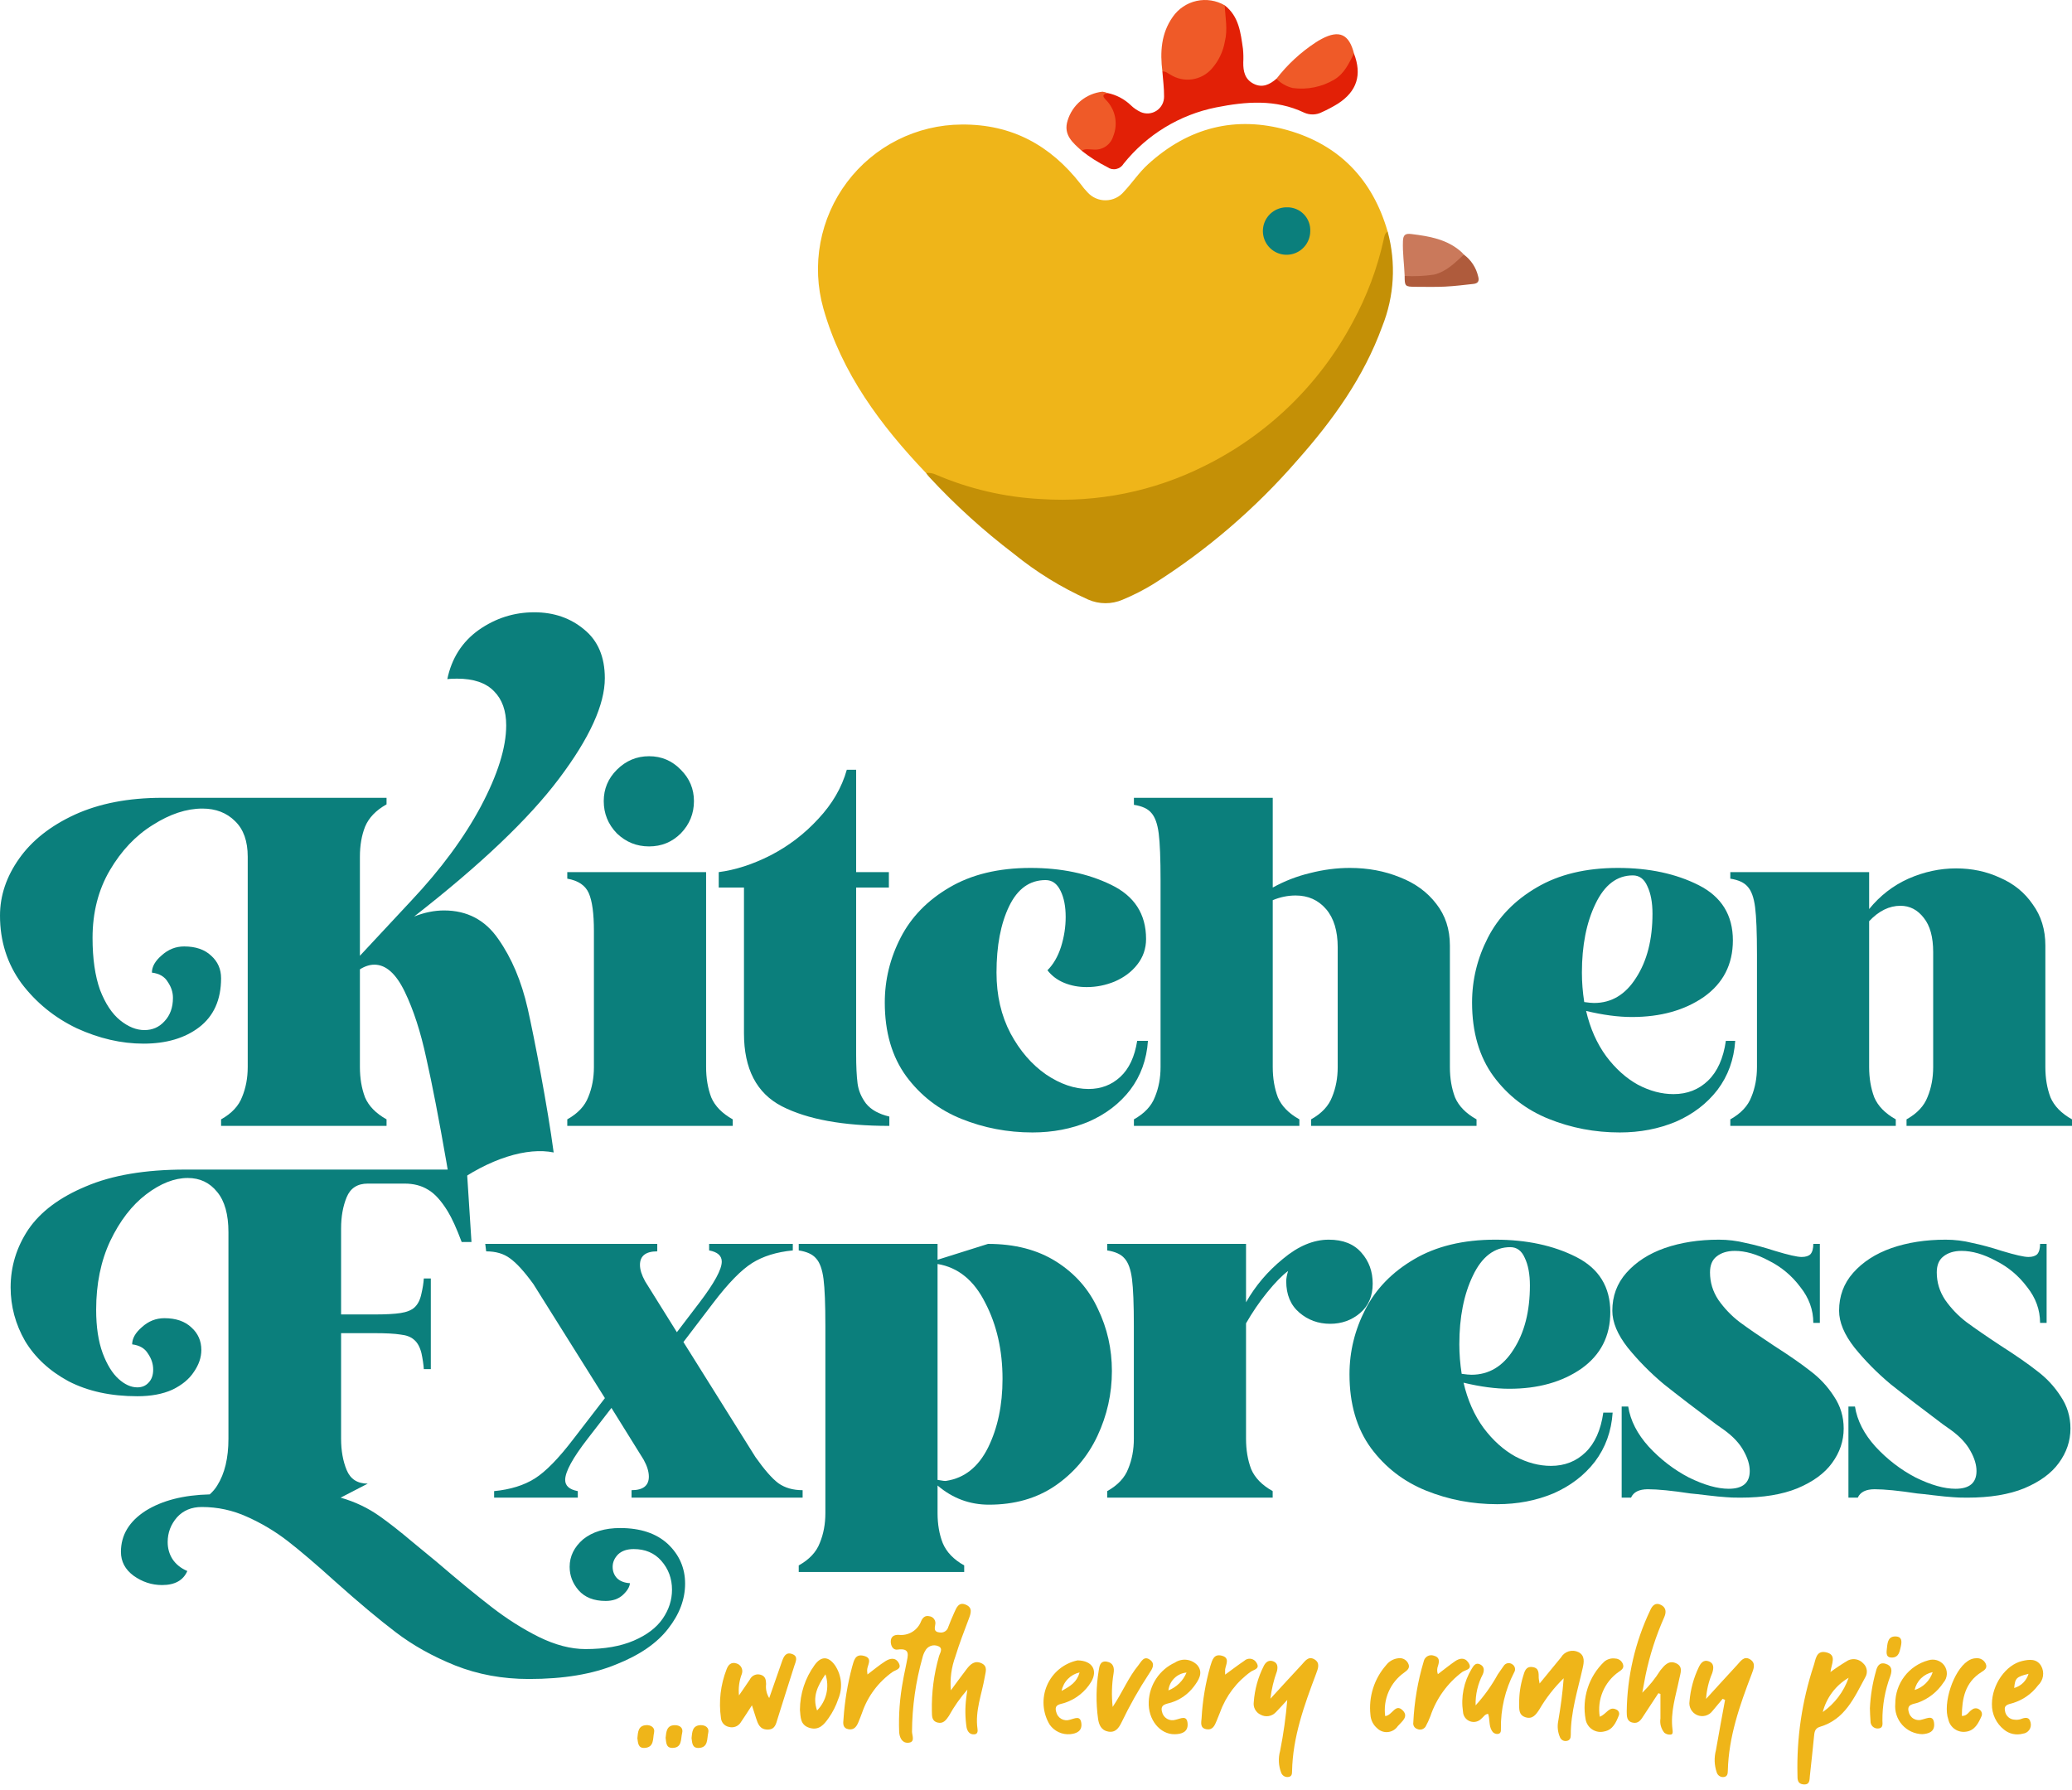 <svg width="147" height="127" viewBox="0 0 147 127" fill="none" xmlns="http://www.w3.org/2000/svg">
<path d="M65.697 33.561C62.474 30.174 59.72 26.489 58.419 21.902C57.988 20.378 57.915 18.776 58.205 17.22C58.495 15.663 59.14 14.195 60.09 12.93C61.04 11.665 62.269 10.637 63.681 9.927C65.093 9.217 66.65 8.843 68.229 8.836C71.79 8.806 74.526 10.313 76.672 13.065C76.819 13.27 76.98 13.463 77.155 13.645C77.319 13.827 77.519 13.972 77.744 14.07C77.969 14.168 78.211 14.217 78.456 14.212C78.701 14.208 78.942 14.151 79.163 14.046C79.384 13.94 79.58 13.788 79.737 13.6C80.33 12.972 80.805 12.241 81.448 11.656C84.314 9.045 87.653 8.187 91.356 9.239C95.023 10.28 97.387 12.747 98.448 16.435C98.168 18.976 97.154 21.254 95.933 23.456C94.161 26.601 91.71 29.308 88.758 31.38C85.806 33.451 82.429 34.834 78.874 35.427C77.561 35.642 76.231 35.745 74.9 35.736C72.14 35.712 69.409 35.178 66.843 34.161C66.439 33.995 66.113 33.698 65.697 33.561Z" fill="#EFB519"/>
<path d="M65.699 33.561C65.933 33.537 66.168 33.575 66.382 33.67C68.749 34.689 71.277 35.278 73.85 35.41C77.855 35.675 81.859 34.865 85.448 33.064C89.939 30.847 93.622 27.273 95.977 22.845C96.977 21.008 97.715 19.038 98.167 16.995C98.211 16.79 98.234 16.56 98.45 16.434C99.056 18.659 98.921 21.022 98.064 23.163C96.749 26.782 94.547 29.834 92.021 32.68C89.065 36.086 85.626 39.039 81.815 41.446C81.125 41.868 80.402 42.237 79.654 42.547C79.266 42.716 78.847 42.802 78.423 42.8C78 42.799 77.581 42.71 77.194 42.539C75.305 41.691 73.533 40.599 71.925 39.292C69.775 37.656 67.77 35.837 65.933 33.856C65.844 33.766 65.776 33.659 65.699 33.561Z" fill="#C49006"/>
<path d="M86.887 0.378C87.9 1.16 88.019 2.326 88.183 3.464C88.215 3.786 88.222 4.111 88.205 4.435C88.197 5.063 88.319 5.627 88.936 5.942C89.563 6.261 90.08 5.999 90.556 5.59C90.644 5.569 90.734 5.566 90.822 5.581C90.91 5.596 90.995 5.629 91.07 5.677C91.867 6.066 92.783 6.128 93.625 5.851C94.466 5.573 95.167 4.978 95.578 4.191C95.679 3.987 95.739 3.733 96.06 3.801C96.639 5.306 96.272 6.48 94.925 7.353C94.557 7.58 94.175 7.783 93.781 7.96C93.587 8.06 93.373 8.114 93.155 8.12C92.937 8.125 92.72 8.081 92.522 7.991C90.487 7.024 88.383 7.204 86.277 7.621C83.69 8.14 81.368 9.553 79.716 11.614C79.659 11.71 79.583 11.794 79.493 11.859C79.402 11.924 79.299 11.969 79.19 11.992C79.081 12.015 78.968 12.014 78.859 11.991C78.751 11.967 78.648 11.921 78.558 11.855C77.914 11.532 77.305 11.143 76.739 10.695C76.826 10.209 77.225 10.372 77.505 10.352C77.689 10.364 77.874 10.335 78.046 10.269C78.219 10.202 78.374 10.099 78.503 9.967C78.632 9.834 78.731 9.675 78.793 9.501C78.855 9.327 78.879 9.141 78.862 8.957C78.909 8.398 78.744 7.841 78.4 7.399C78.356 7.342 78.314 7.284 78.269 7.229C78.153 7.088 78.035 6.941 78.108 6.745C78.198 6.509 78.416 6.641 78.576 6.6C79.195 6.727 79.765 7.026 80.222 7.462C80.428 7.664 80.666 7.828 80.927 7.95C81.109 8.03 81.308 8.063 81.505 8.046C81.703 8.028 81.893 7.962 82.058 7.852C82.224 7.742 82.358 7.592 82.451 7.416C82.543 7.24 82.589 7.044 82.586 6.845C82.591 6.254 82.51 5.664 82.466 5.074C82.531 4.997 82.622 4.947 82.722 4.933C82.822 4.92 82.923 4.944 83.006 5C84.988 6.1 86.353 4.568 86.64 2.873C86.757 2.289 86.772 1.689 86.681 1.1C86.634 0.848 86.587 0.552 86.887 0.378Z" fill="#E22006"/>
<path d="M86.888 0.377C86.927 1.232 87.115 2.084 86.899 2.944C86.776 3.653 86.46 4.316 85.987 4.858C85.631 5.27 85.141 5.542 84.603 5.625C84.066 5.708 83.517 5.596 83.054 5.309C82.867 5.213 82.705 5.047 82.467 5.074C82.296 3.702 82.371 2.374 83.204 1.195C83.604 0.621 84.205 0.218 84.887 0.066C85.57 -0.085 86.284 0.026 86.888 0.377Z" fill="#EF5A28"/>
<path d="M96.061 3.801C95.693 4.492 95.398 5.206 94.658 5.652C93.77 6.175 92.733 6.384 91.712 6.246C91.274 6.139 90.874 5.912 90.558 5.59C91.329 4.59 92.261 3.725 93.314 3.031C93.464 2.93 93.619 2.838 93.778 2.755C95.016 2.102 95.715 2.423 96.061 3.801Z" fill="#EF5A28"/>
<path d="M78.575 6.601C78.276 6.69 78.159 6.78 78.448 7.075C78.782 7.406 79.01 7.828 79.105 8.288C79.199 8.749 79.156 9.227 78.979 9.662C78.891 9.958 78.704 10.215 78.448 10.388C78.192 10.561 77.884 10.64 77.577 10.611C77.298 10.611 77.003 10.52 76.738 10.693C76.099 10.122 75.424 9.56 75.743 8.554C75.908 8.006 76.231 7.519 76.671 7.155C77.112 6.791 77.65 6.565 78.218 6.506C78.341 6.521 78.461 6.553 78.575 6.601Z" fill="#EF5A28"/>
<path d="M99.655 19.581C99.625 18.755 99.5 17.934 99.534 17.103C99.552 16.682 99.685 16.549 100.131 16.605C101.411 16.764 102.66 16.972 103.671 17.871C103.737 17.93 103.794 18.001 103.854 18.064C103.882 18.519 103.513 18.724 103.246 18.965C102.318 19.799 101.194 19.931 100.011 19.805C99.868 19.778 99.742 19.698 99.655 19.581Z" fill="#CA795B"/>
<path d="M99.655 19.581C100.352 19.619 101.051 19.586 101.742 19.485C102.627 19.267 103.224 18.645 103.856 18.065C104.367 18.443 104.727 18.991 104.869 19.612C104.966 19.937 104.86 20.107 104.545 20.144C103.87 20.219 103.194 20.303 102.513 20.337C101.813 20.371 101.111 20.351 100.41 20.35C99.683 20.345 99.653 20.312 99.655 19.581Z" fill="#AF5B3C"/>
<path d="M92.956 16.437C92.948 16.769 92.841 17.091 92.651 17.362C92.46 17.634 92.194 17.843 91.885 17.963C91.576 18.083 91.239 18.109 90.915 18.038C90.592 17.967 90.297 17.801 90.067 17.562C89.837 17.323 89.683 17.021 89.624 16.695C89.564 16.368 89.603 16.031 89.734 15.726C89.866 15.422 90.084 15.163 90.362 14.982C90.64 14.801 90.965 14.707 91.296 14.71C91.521 14.704 91.745 14.745 91.953 14.831C92.161 14.916 92.35 15.044 92.506 15.207C92.662 15.369 92.783 15.563 92.86 15.774C92.938 15.986 92.97 16.212 92.956 16.437Z" fill="#0B7F7C"/>
<path d="M45.219 123.333C45.263 122.912 45.263 122.449 45.831 122.407C46.177 122.382 46.487 122.576 46.402 122.941C46.306 123.352 46.427 123.975 45.74 124.022C45.261 124.054 45.268 123.659 45.219 123.333Z" fill="#EFB519"/>
<path d="M47.223 123.307C47.269 122.873 47.295 122.417 47.869 122.409C48.206 122.403 48.496 122.581 48.394 122.974C48.288 123.389 48.406 124.013 47.708 124.021C47.234 124.027 47.272 123.615 47.223 123.307Z" fill="#EFB519"/>
<path d="M49.063 123.322C49.107 122.895 49.118 122.436 49.69 122.407C50.036 122.39 50.337 122.589 50.246 122.956C50.145 123.366 50.266 123.995 49.571 124.024C49.092 124.042 49.111 123.642 49.063 123.322Z" fill="#EFB519"/>
<path d="M69.639 118.017C69.157 117.791 68.846 118.08 68.58 118.428C68.199 118.925 67.833 119.433 67.46 119.936C67.389 119.119 67.499 118.297 67.783 117.528C68.059 116.626 68.399 115.743 68.734 114.859C68.883 114.467 69.017 114.077 68.532 113.864C68.016 113.639 67.858 114.067 67.696 114.43C67.55 114.759 67.405 115.091 67.28 115.43C67.246 115.566 67.16 115.684 67.041 115.757C66.922 115.831 66.779 115.856 66.642 115.826C66.259 115.787 66.302 115.545 66.35 115.283C66.367 115.214 66.368 115.143 66.355 115.074C66.342 115.004 66.314 114.939 66.273 114.881C66.233 114.823 66.18 114.775 66.119 114.74C66.058 114.705 65.99 114.683 65.92 114.676C65.632 114.609 65.455 114.781 65.346 115.04C65.224 115.356 65.001 115.621 64.712 115.795C64.422 115.968 64.083 116.04 63.749 115.999C63.427 115.989 63.196 116.125 63.196 116.476C63.196 116.785 63.358 117.09 63.674 117.045C64.63 116.909 64.403 117.492 64.31 118.009C64.236 118.42 64.132 118.826 64.067 119.238C63.837 120.443 63.745 121.669 63.792 122.895C63.818 123.272 63.986 123.673 64.415 123.656C64.95 123.635 64.715 123.165 64.703 122.882C64.713 121.098 64.963 119.322 65.449 117.605C65.486 117.443 65.548 117.287 65.633 117.144C65.715 116.977 65.857 116.849 66.031 116.786C66.205 116.722 66.396 116.729 66.566 116.803C66.942 116.962 66.675 117.299 66.615 117.529C66.255 118.789 66.086 120.095 66.113 121.405C66.126 121.731 66.078 122.108 66.517 122.222C66.928 122.328 67.126 122.034 67.317 121.756C67.687 121.086 68.128 120.459 68.633 119.885C68.592 120.178 68.563 120.329 68.55 120.482C68.462 121.174 68.47 121.874 68.574 122.564C68.631 122.844 68.795 123.097 69.143 123.057C69.361 123.034 69.375 122.836 69.349 122.669C69.165 121.386 69.662 120.199 69.868 118.972C69.924 118.625 70.093 118.232 69.639 118.017Z" fill="#EFB519"/>
<path d="M131.116 117.81C130.684 118.065 130.266 118.341 129.862 118.639C129.935 118.049 130.346 117.406 129.539 117.235C128.824 117.085 128.819 117.786 128.661 118.219C127.844 120.706 127.459 123.316 127.523 125.933C127.519 126.256 127.524 126.574 127.946 126.611C128.419 126.651 128.373 126.284 128.405 125.989C128.503 125.077 128.606 124.167 128.693 123.251C128.724 122.937 128.735 122.637 129.113 122.526C130.889 122.004 131.553 120.453 132.332 119.014C132.427 118.857 132.465 118.671 132.438 118.489C132.411 118.307 132.321 118.14 132.184 118.018C132.051 117.874 131.876 117.776 131.684 117.739C131.492 117.701 131.293 117.726 131.116 117.81ZM129.318 121.478C129.448 120.97 129.677 120.494 129.992 120.076C130.307 119.658 130.702 119.307 131.154 119.044C130.81 120.027 130.169 120.878 129.318 121.477V121.478Z" fill="#EFB519"/>
<path d="M118.904 118.012C118.386 117.784 118.089 118.161 117.799 118.514C117.435 119.094 117.003 119.628 116.513 120.105C116.604 119.615 116.671 119.235 116.747 118.857C117.042 117.441 117.486 116.061 118.073 114.741C118.226 114.389 118.207 114.065 117.847 113.878C117.452 113.672 117.22 113.922 117.073 114.262C116.007 116.504 115.44 118.952 115.41 121.435C115.418 121.77 115.393 122.133 115.836 122.229C116.25 122.317 116.424 122.019 116.61 121.732C116.954 121.199 117.308 120.669 117.656 120.139C117.705 120.156 117.753 120.174 117.802 120.192C117.802 120.772 117.798 121.352 117.802 121.933C117.774 122.112 117.784 122.296 117.832 122.471C117.88 122.646 117.965 122.808 118.081 122.948C118.21 123.048 118.372 123.095 118.534 123.077C118.704 123.056 118.674 122.861 118.66 122.732C118.491 121.481 118.898 120.311 119.139 119.115C119.213 118.734 119.443 118.251 118.904 118.012Z" fill="#EFB519"/>
<path d="M56.205 117.362C55.737 117.188 55.587 117.57 55.463 117.931C55.176 118.77 54.88 119.605 54.572 120.486C54.387 120.189 54.309 119.836 54.352 119.488C54.345 119.19 54.303 118.928 53.965 118.831C53.818 118.786 53.658 118.795 53.517 118.858C53.376 118.921 53.262 119.032 53.196 119.173C52.974 119.509 52.742 119.837 52.428 120.297C52.374 119.777 52.444 119.251 52.633 118.763C52.658 118.69 52.667 118.612 52.662 118.535C52.656 118.458 52.635 118.383 52.599 118.314C52.564 118.245 52.514 118.185 52.455 118.136C52.395 118.086 52.326 118.05 52.252 118.028C51.876 117.902 51.661 118.131 51.549 118.442C51.12 119.538 50.982 120.726 51.148 121.89C51.159 122.045 51.22 122.193 51.323 122.309C51.426 122.425 51.565 122.504 51.717 122.532C51.867 122.575 52.025 122.569 52.171 122.517C52.317 122.465 52.444 122.368 52.532 122.241C52.783 121.878 53.02 121.502 53.347 121C53.473 121.398 53.553 121.657 53.639 121.913C53.773 122.317 53.904 122.712 54.45 122.72C54.995 122.727 55.052 122.316 55.168 121.948C55.565 120.702 55.948 119.452 56.351 118.208C56.455 117.887 56.651 117.526 56.205 117.362Z" fill="#EFB519"/>
<path d="M93.233 117.726C92.809 117.491 92.577 117.879 92.338 118.133C91.631 118.887 90.936 119.654 90.131 120.53C90.209 119.864 90.364 119.209 90.594 118.58C90.665 118.294 90.657 117.997 90.327 117.876C90.014 117.759 89.794 117.935 89.656 118.213C89.253 119.009 89.013 119.877 88.95 120.768C88.923 120.949 88.955 121.134 89.043 121.296C89.13 121.457 89.267 121.586 89.433 121.663C89.605 121.759 89.804 121.794 89.999 121.764C90.193 121.734 90.372 121.64 90.507 121.497C90.737 121.268 90.952 121.023 91.327 120.617C91.226 121.831 91.057 123.038 90.819 124.232C90.676 124.746 90.704 125.291 90.898 125.788C90.938 125.893 91.014 125.98 91.113 126.033C91.212 126.086 91.326 126.102 91.436 126.077C91.651 126.039 91.663 125.855 91.666 125.689C91.713 123.251 92.527 121.004 93.371 118.764C93.504 118.401 93.692 117.981 93.233 117.726Z" fill="#EFB519"/>
<path d="M124.152 117.732C123.731 117.48 123.495 117.862 123.256 118.122C122.542 118.893 121.838 119.67 121.038 120.545C121.078 119.918 121.224 119.302 121.471 118.724C121.577 118.397 121.64 118.026 121.22 117.874C120.856 117.743 120.652 118.011 120.516 118.305C120.155 119.06 119.934 119.874 119.864 120.709C119.832 120.91 119.868 121.117 119.967 121.295C120.066 121.474 120.221 121.614 120.409 121.694C120.596 121.773 120.805 121.787 121.002 121.734C121.198 121.681 121.372 121.563 121.494 121.4C121.735 121.113 121.975 120.824 122.216 120.537L122.386 120.614C122.168 121.807 121.944 122.994 121.738 124.188C121.602 124.703 121.62 125.247 121.793 125.751C121.823 125.86 121.891 125.954 121.986 126.016C122.08 126.078 122.194 126.103 122.306 126.086C122.559 126.048 122.578 125.839 122.582 125.641C122.642 123.23 123.425 121.001 124.274 118.785C124.414 118.416 124.596 117.998 124.152 117.732Z" fill="#EFB519"/>
<path d="M111.992 117.228C111.776 117.12 111.528 117.099 111.297 117.168C111.066 117.237 110.87 117.391 110.748 117.6C110.271 118.175 109.801 118.755 109.228 119.453C109.191 119.218 109.166 119.139 109.166 119.061C109.161 118.723 109.198 118.353 108.735 118.287C108.229 118.213 108.16 118.62 108.052 118.962C107.865 119.576 107.773 120.215 107.78 120.857C107.78 121.245 107.732 121.677 108.21 121.841C108.711 122.012 108.962 121.676 109.204 121.303C109.679 120.487 110.262 119.739 110.937 119.079C110.861 120.108 110.723 121.111 110.552 122.109C110.474 122.493 110.514 122.892 110.668 123.252C110.701 123.345 110.766 123.423 110.851 123.474C110.937 123.524 111.036 123.542 111.134 123.527C111.385 123.497 111.441 123.311 111.44 123.103C111.434 121.465 111.935 119.921 112.287 118.347C112.38 117.941 112.456 117.471 111.992 117.228Z" fill="#EFB519"/>
<path d="M137.925 118.151C137.796 117.986 137.619 117.864 137.419 117.802C137.218 117.741 137.004 117.742 136.805 117.806C136.13 117.989 135.535 118.39 135.112 118.947C134.688 119.503 134.46 120.184 134.462 120.884C134.436 121.155 134.467 121.428 134.551 121.686C134.636 121.945 134.773 122.183 134.953 122.386C135.134 122.589 135.354 122.752 135.6 122.866C135.847 122.979 136.114 123.041 136.385 123.047C136.829 123.014 137.25 122.882 137.221 122.33C137.184 121.658 136.754 121.916 136.378 122.006C136.278 122.042 136.172 122.056 136.066 122.046C135.961 122.037 135.858 122.005 135.766 121.952C135.674 121.899 135.595 121.826 135.534 121.739C135.473 121.653 135.431 121.554 135.411 121.449C135.272 120.906 135.748 120.924 136.075 120.81C136.812 120.543 137.444 120.045 137.878 119.391C138.026 119.221 138.112 119.005 138.121 118.78C138.129 118.554 138.06 118.332 137.925 118.151ZM135.835 119.91C135.903 119.597 136.061 119.311 136.288 119.086C136.516 118.862 136.804 118.708 137.117 118.644C137.02 118.942 136.853 119.213 136.63 119.433C136.408 119.654 136.135 119.818 135.837 119.911L135.835 119.91Z" fill="#EFB519"/>
<path d="M144.809 118.199C144.49 117.672 143.961 117.74 143.465 117.855C142.297 118.129 141.323 119.529 141.319 120.911C141.313 121.259 141.387 121.605 141.536 121.919C141.685 122.234 141.905 122.511 142.178 122.726C142.361 122.877 142.578 122.982 142.81 123.031C143.042 123.081 143.283 123.074 143.512 123.011C143.602 123.002 143.69 122.973 143.769 122.927C143.848 122.881 143.916 122.818 143.969 122.743C144.021 122.668 144.057 122.583 144.073 122.493C144.089 122.403 144.086 122.31 144.063 122.221C143.965 121.787 143.663 121.861 143.347 121.985C143.214 122.025 143.074 122.036 142.937 122.019C142.768 122.014 142.606 121.949 142.48 121.837C142.354 121.724 142.271 121.57 142.247 121.403C142.147 120.968 142.48 120.932 142.786 120.845C143.509 120.629 144.143 120.185 144.595 119.58C144.78 119.407 144.902 119.177 144.941 118.927C144.98 118.676 144.933 118.42 144.809 118.199ZM142.899 119.769C142.962 119.071 143.054 118.977 143.916 118.764C143.845 119.004 143.715 119.223 143.537 119.399C143.359 119.575 143.139 119.703 142.898 119.771L142.899 119.769Z" fill="#EFB519"/>
<path d="M76.444 117.811C75.969 117.912 75.525 118.125 75.148 118.434C74.772 118.742 74.475 119.136 74.282 119.583C74.09 120.03 74.006 120.517 74.039 121.002C74.073 121.488 74.221 121.959 74.473 122.375C74.636 122.604 74.855 122.787 75.11 122.905C75.365 123.023 75.646 123.072 75.925 123.047C76.38 123.006 76.779 122.824 76.719 122.287C76.651 121.681 76.244 121.945 75.904 122.022C75.803 122.055 75.697 122.067 75.591 122.056C75.486 122.046 75.384 122.013 75.292 121.96C75.201 121.907 75.121 121.835 75.059 121.75C74.997 121.664 74.953 121.566 74.931 121.462C74.767 120.903 75.245 120.935 75.568 120.815C76.34 120.554 76.996 120.028 77.419 119.329C77.886 118.527 77.514 117.825 76.444 117.811ZM75.316 119.979C75.378 119.659 75.532 119.364 75.759 119.131C75.986 118.898 76.276 118.737 76.594 118.667C76.389 119.373 75.951 119.626 75.316 119.979Z" fill="#EFB519"/>
<path d="M83.355 117.968C82.819 118.214 82.362 118.604 82.034 119.095C81.707 119.585 81.521 120.157 81.498 120.747C81.44 122.023 82.303 123.072 83.347 123.051C83.832 123.042 84.287 122.897 84.257 122.322C84.223 121.655 83.772 121.945 83.404 122.023C83.304 122.055 83.198 122.066 83.093 122.054C82.988 122.042 82.886 122.008 82.795 121.955C82.704 121.901 82.626 121.829 82.564 121.743C82.503 121.657 82.46 121.559 82.439 121.455C82.296 120.921 82.753 120.911 83.087 120.805C83.727 120.605 84.289 120.21 84.694 119.674C85.032 119.225 85.388 118.706 84.961 118.166C84.76 117.947 84.489 117.807 84.194 117.77C83.9 117.734 83.602 117.804 83.355 117.968ZM82.893 119.943C82.929 119.615 83.076 119.31 83.311 119.079C83.545 118.848 83.852 118.705 84.18 118.674C84.061 118.961 83.886 119.222 83.665 119.44C83.444 119.657 83.181 119.829 82.893 119.943Z" fill="#EFB519"/>
<path d="M81.59 117.771C81.146 117.45 80.966 117.915 80.751 118.175C80.061 119.011 79.658 120.032 78.94 121.114C78.853 120.321 78.874 119.52 79.003 118.732C79.073 118.339 78.986 117.979 78.528 117.902C78.042 117.817 77.997 118.23 77.948 118.545C77.762 119.674 77.746 120.825 77.903 121.958C77.966 122.385 78.13 122.779 78.629 122.865C79.144 122.952 79.374 122.607 79.569 122.211C80.146 121.007 80.804 119.843 81.538 118.728C81.741 118.428 81.987 118.06 81.59 117.771Z" fill="#EFB519"/>
<path d="M107.27 118.075C107.223 118.044 107.171 118.023 107.116 118.012C107.061 118.002 107.004 118.002 106.949 118.014C106.895 118.026 106.843 118.048 106.797 118.08C106.751 118.112 106.712 118.153 106.682 118.201C106.531 118.399 106.403 118.615 106.255 118.816C105.822 119.605 105.296 120.34 104.688 121.003C104.669 120.232 104.847 119.469 105.205 118.786C105.323 118.48 105.291 118.221 104.985 118.085C104.679 117.95 104.536 118.206 104.405 118.42C103.85 119.332 103.634 120.41 103.795 121.466C103.804 121.614 103.855 121.756 103.943 121.874C104.031 121.993 104.152 122.083 104.291 122.134C104.43 122.185 104.58 122.194 104.724 122.16C104.868 122.126 104.998 122.051 105.1 121.944C105.249 121.83 105.333 121.63 105.575 121.604C105.712 121.989 105.616 122.428 105.835 122.791C105.873 122.866 105.931 122.929 106.003 122.971C106.075 123.014 106.157 123.035 106.241 123.032C106.478 123.02 106.492 122.834 106.484 122.673C106.46 121.277 106.783 119.898 107.424 118.659C107.454 118.611 107.474 118.557 107.483 118.501C107.491 118.445 107.488 118.388 107.473 118.333C107.459 118.279 107.433 118.227 107.398 118.183C107.363 118.139 107.319 118.102 107.27 118.075Z" fill="#EFB519"/>
<path d="M104.17 117.96C103.911 117.578 103.543 117.654 103.218 117.88C102.812 118.163 102.426 118.475 102.011 118.79C101.941 118.595 101.946 118.381 102.024 118.189C102.123 117.868 102.14 117.58 101.718 117.474C101.645 117.449 101.567 117.439 101.49 117.446C101.413 117.453 101.339 117.477 101.272 117.515C101.205 117.553 101.146 117.605 101.101 117.668C101.055 117.731 101.024 117.802 101.008 117.878C100.586 119.289 100.337 120.746 100.268 122.218C100.251 122.315 100.27 122.416 100.321 122.501C100.373 122.586 100.454 122.649 100.549 122.678C100.651 122.727 100.768 122.736 100.876 122.705C100.985 122.673 101.079 122.603 101.14 122.508C101.273 122.267 101.389 122.016 101.485 121.758C101.906 120.512 102.692 119.423 103.742 118.634C103.977 118.472 104.51 118.46 104.17 117.96Z" fill="#EFB519"/>
<path d="M63.761 117.996C63.529 117.574 63.137 117.664 62.821 117.865C62.382 118.142 61.985 118.479 61.544 118.811C61.532 118.677 61.519 118.595 61.519 118.512C61.519 118.148 61.962 117.658 61.281 117.487C60.638 117.325 60.578 117.871 60.45 118.284C60.129 119.494 59.925 120.732 59.842 121.981C59.809 122.285 59.776 122.624 60.206 122.698C60.582 122.76 60.763 122.52 60.89 122.219C60.987 121.99 61.078 121.755 61.164 121.521C61.563 120.354 62.319 119.343 63.325 118.631C63.547 118.478 63.999 118.436 63.761 117.996Z" fill="#EFB519"/>
<path d="M89.141 117.972C89.099 117.899 89.04 117.836 88.97 117.788C88.9 117.74 88.82 117.709 88.736 117.697C88.652 117.685 88.566 117.692 88.485 117.718C88.404 117.744 88.331 117.788 88.269 117.847C87.834 118.138 87.418 118.46 86.92 118.822C86.913 118.695 86.913 118.567 86.92 118.439C86.982 118.077 87.267 117.627 86.677 117.477C86.109 117.33 86.001 117.799 85.871 118.208C85.526 119.414 85.317 120.655 85.248 121.907C85.223 122.213 85.114 122.627 85.614 122.7C86.046 122.762 86.178 122.423 86.309 122.113C86.397 121.909 86.475 121.701 86.56 121.493C86.977 120.332 87.739 119.327 88.744 118.612C88.976 118.455 89.418 118.416 89.141 117.972Z" fill="#EFB519"/>
<path d="M57.79 118.146C57.12 119.069 56.757 120.18 56.752 121.321C56.807 121.79 56.741 122.399 57.445 122.603C58.117 122.796 58.466 122.358 58.796 121.89C59.082 121.481 59.309 121.034 59.468 120.561C59.632 120.176 59.697 119.756 59.659 119.34C59.62 118.923 59.479 118.522 59.248 118.174C58.782 117.509 58.258 117.489 57.79 118.146ZM57.968 121.365C57.624 120.381 57.994 119.639 58.562 118.798C58.71 119.239 58.733 119.713 58.628 120.166C58.523 120.619 58.295 121.034 57.969 121.365L57.968 121.365Z" fill="#EFB519"/>
<path d="M140.216 117.657C139.993 117.659 139.776 117.732 139.596 117.864C138.588 118.541 137.817 120.859 138.228 122.01C138.289 122.287 138.452 122.529 138.685 122.689C138.918 122.849 139.203 122.914 139.482 122.871C140.114 122.785 140.365 122.258 140.591 121.747C140.618 121.667 140.618 121.58 140.59 121.501C140.562 121.421 140.509 121.353 140.438 121.307C140.363 121.245 140.269 121.211 140.172 121.211C140.075 121.211 139.98 121.245 139.906 121.307C139.674 121.44 139.57 121.766 139.185 121.752C139.196 120.506 139.415 119.379 140.564 118.649C140.778 118.514 141.015 118.368 140.884 118.059C140.828 117.931 140.734 117.823 140.614 117.751C140.494 117.679 140.355 117.647 140.216 117.657Z" fill="#EFB519"/>
<path d="M99.196 117.661C99.03 117.68 98.87 117.732 98.724 117.814C98.579 117.896 98.451 118.006 98.349 118.139C97.926 118.618 97.607 119.181 97.414 119.792C97.221 120.402 97.158 121.046 97.228 121.683C97.24 121.864 97.288 122.041 97.37 122.203C97.451 122.365 97.565 122.508 97.703 122.625C97.803 122.724 97.923 122.8 98.056 122.847C98.188 122.894 98.329 122.911 98.469 122.896C98.609 122.882 98.743 122.837 98.864 122.765C98.984 122.693 99.087 122.594 99.165 122.478C99.436 122.163 99.964 121.814 99.52 121.363C98.996 120.83 98.79 121.712 98.274 121.765C98.196 121.177 98.279 120.579 98.516 120.035C98.753 119.491 99.133 119.022 99.617 118.68C99.86 118.504 100.072 118.331 99.895 118.006C99.83 117.882 99.727 117.782 99.602 117.72C99.476 117.658 99.334 117.637 99.196 117.661Z" fill="#EFB519"/>
<path d="M114.589 117.679C114.451 117.659 114.311 117.669 114.177 117.708C114.044 117.746 113.92 117.813 113.814 117.903C113.269 118.424 112.863 119.074 112.634 119.792C112.404 120.511 112.357 121.276 112.497 122.017C112.525 122.163 112.583 122.301 112.667 122.423C112.751 122.545 112.859 122.648 112.985 122.726C113.111 122.804 113.251 122.856 113.397 122.877C113.544 122.898 113.693 122.888 113.836 122.849C114.417 122.736 114.65 122.221 114.847 121.723C114.864 121.684 114.872 121.642 114.873 121.6C114.873 121.557 114.865 121.515 114.849 121.476C114.832 121.437 114.809 121.401 114.779 121.371C114.749 121.341 114.713 121.317 114.674 121.301C114.149 121.037 113.985 121.63 113.496 121.808C113.399 121.205 113.474 120.586 113.712 120.024C113.95 119.461 114.341 118.977 114.841 118.627C115.033 118.494 115.229 118.375 115.15 118.107C115.114 117.985 115.04 117.878 114.939 117.801C114.838 117.725 114.716 117.682 114.589 117.679Z" fill="#EFB519"/>
<path d="M133.773 118.051C133.331 117.917 133.168 118.25 133.089 118.585C132.846 119.44 132.703 120.32 132.662 121.209C132.676 121.513 132.676 121.819 132.705 122.122C132.702 122.192 132.714 122.262 132.74 122.327C132.766 122.393 132.805 122.452 132.855 122.501C132.905 122.55 132.965 122.588 133.031 122.613C133.096 122.638 133.166 122.648 133.236 122.644C133.609 122.634 133.559 122.334 133.55 122.089C133.541 121.005 133.732 119.928 134.114 118.914C134.254 118.51 134.222 118.185 133.773 118.051Z" fill="#EFB519"/>
<path d="M134.853 116.839C134.956 116.396 134.893 116.136 134.521 116.113C133.975 116.082 133.916 116.502 133.875 116.9C133.845 117.194 133.75 117.601 134.198 117.61C134.752 117.622 134.774 117.11 134.853 116.839Z" fill="#EFB519"/>
<path d="M46.049 60.057C45.165 60.057 44.402 59.748 43.761 59.129C43.142 58.488 42.833 57.725 42.833 56.841C42.833 55.978 43.142 55.238 43.761 54.619C44.402 53.978 45.165 53.657 46.049 53.657C46.934 53.657 47.685 53.978 48.304 54.619C48.923 55.238 49.233 55.978 49.233 56.841C49.233 57.725 48.923 58.488 48.304 59.129C47.685 59.748 46.934 60.057 46.049 60.057ZM40.246 79.423C40.998 79.003 41.495 78.472 41.739 77.831C42.004 77.19 42.136 76.483 42.136 75.709V66.059C42.136 64.821 42.015 63.926 41.772 63.373C41.529 62.821 41.02 62.478 40.246 62.345V61.881H50.095V75.709C50.095 76.505 50.217 77.223 50.46 77.865C50.725 78.484 51.233 79.003 51.985 79.423V79.887H40.246V79.423Z" fill="#0B7F7C"/>
<path d="M63.095 79.887C59.823 79.887 57.281 79.423 55.468 78.495C53.677 77.566 52.782 75.842 52.782 73.322V62.975H50.991V61.881C52.185 61.726 53.412 61.328 54.672 60.687C55.954 60.024 57.082 59.162 58.054 58.101C59.049 57.039 59.723 55.879 60.077 54.619H60.74V61.881H63.062V62.975H60.74V74.814C60.74 75.654 60.773 76.339 60.84 76.87C60.906 77.378 61.105 77.853 61.437 78.296C61.791 78.738 62.343 79.047 63.095 79.224V79.887Z" fill="#0B7F7C"/>
<path d="M73.251 80.352C71.483 80.352 69.802 80.031 68.211 79.39C66.619 78.749 65.315 77.743 64.298 76.372C63.281 74.98 62.772 73.233 62.772 71.133C62.772 69.519 63.148 67.983 63.9 66.523C64.651 65.064 65.801 63.882 67.348 62.975C68.918 62.047 70.841 61.583 73.118 61.583C75.285 61.583 77.186 61.98 78.822 62.776C80.48 63.572 81.309 64.854 81.309 66.623C81.309 67.308 81.099 67.916 80.679 68.447C80.281 68.955 79.751 69.353 79.087 69.641C78.446 69.906 77.783 70.038 77.098 70.038C76.523 70.038 75.992 69.939 75.506 69.74C75.02 69.541 74.622 69.243 74.312 68.845C74.732 68.425 75.053 67.872 75.274 67.187C75.495 66.479 75.605 65.772 75.605 65.064C75.605 64.313 75.484 63.694 75.241 63.207C74.998 62.699 74.644 62.445 74.18 62.445C73.052 62.445 72.19 63.064 71.593 64.302C70.996 65.54 70.698 67.109 70.698 69.011C70.698 70.624 71.029 72.061 71.692 73.322C72.356 74.559 73.196 75.532 74.213 76.24C75.23 76.925 76.236 77.268 77.23 77.268C78.115 77.268 78.866 76.98 79.485 76.405C80.104 75.831 80.502 74.98 80.679 73.852H81.442C81.353 75.178 80.933 76.339 80.182 77.334C79.43 78.307 78.446 79.058 77.23 79.589C76.014 80.097 74.688 80.352 73.251 80.352Z" fill="#0B7F7C"/>
<path d="M80.447 79.423C81.199 79.003 81.696 78.472 81.939 77.831C82.205 77.19 82.337 76.483 82.337 75.709V62.478C82.337 60.93 82.293 59.814 82.205 59.129C82.116 58.443 81.939 57.957 81.674 57.67C81.431 57.382 81.022 57.194 80.447 57.106V56.608H90.296V62.975C91.136 62.511 92.02 62.168 92.949 61.947C93.899 61.704 94.839 61.583 95.767 61.583C97.05 61.583 98.232 61.804 99.316 62.246C100.399 62.666 101.261 63.296 101.902 64.136C102.543 64.954 102.864 65.938 102.864 67.087V75.709C102.864 76.505 102.985 77.223 103.229 77.865C103.494 78.484 104.002 79.003 104.754 79.423V79.887H93.015V79.423C93.767 79.003 94.264 78.472 94.507 77.831C94.773 77.19 94.905 76.483 94.905 75.709V67.22C94.905 66.048 94.629 65.142 94.076 64.501C93.524 63.86 92.805 63.539 91.921 63.539C91.368 63.539 90.826 63.65 90.296 63.871V75.709C90.296 76.505 90.418 77.223 90.661 77.865C90.926 78.484 91.434 79.003 92.186 79.423V79.887H80.447V79.423Z" fill="#0B7F7C"/>
<path d="M114.916 80.352C113.147 80.352 111.467 80.031 109.875 79.39C108.284 78.749 106.979 77.743 105.962 76.372C104.945 74.98 104.437 73.233 104.437 71.133C104.437 69.519 104.813 67.983 105.564 66.523C106.316 65.064 107.466 63.882 109.013 62.975C110.583 62.047 112.506 61.583 114.783 61.583C116.994 61.583 118.906 61.992 120.52 62.809C122.134 63.627 122.941 64.932 122.941 66.722C122.941 68.425 122.255 69.762 120.885 70.735C119.514 71.686 117.812 72.161 115.778 72.161C114.805 72.161 113.722 72.017 112.528 71.73C112.815 72.968 113.291 74.04 113.954 74.946C114.617 75.831 115.369 76.505 116.209 76.969C117.049 77.411 117.889 77.632 118.729 77.632C119.702 77.632 120.52 77.312 121.183 76.671C121.846 76.03 122.266 75.09 122.443 73.852H123.106C123.018 75.178 122.598 76.339 121.846 77.334C121.095 78.307 120.111 79.058 118.895 79.589C117.679 80.097 116.353 80.352 114.916 80.352ZM112.395 71.1C112.705 71.144 112.937 71.166 113.092 71.166C114.33 71.166 115.325 70.569 116.076 69.375C116.85 68.181 117.237 66.667 117.237 64.832C117.237 64.037 117.115 63.384 116.872 62.876C116.651 62.367 116.308 62.113 115.844 62.113C114.717 62.113 113.832 62.787 113.191 64.136C112.55 65.462 112.23 67.087 112.23 69.011C112.23 69.696 112.285 70.392 112.395 71.1Z" fill="#0B7F7C"/>
<path d="M122.759 79.423C123.511 79.003 124.009 78.472 124.252 77.831C124.517 77.19 124.65 76.483 124.65 75.709V67.717C124.65 66.17 124.605 65.053 124.517 64.368C124.429 63.683 124.252 63.196 123.986 62.909C123.743 62.622 123.334 62.434 122.759 62.345V61.881H132.608V64.501C133.382 63.55 134.31 62.832 135.394 62.345C136.499 61.859 137.627 61.616 138.776 61.616C139.904 61.616 140.943 61.837 141.893 62.279C142.866 62.699 143.64 63.329 144.214 64.169C144.811 64.987 145.11 65.96 145.11 67.087V75.709C145.11 76.505 145.231 77.223 145.475 77.865C145.74 78.484 146.248 79.003 147 79.423V79.887H135.261V79.423C136.013 79.003 136.51 78.472 136.753 77.831C137.019 77.19 137.151 76.483 137.151 75.709V67.552C137.151 66.49 136.93 65.683 136.488 65.131C136.046 64.556 135.493 64.269 134.83 64.269C134.034 64.269 133.294 64.633 132.608 65.363V75.709C132.608 76.505 132.73 77.223 132.973 77.865C133.238 78.484 133.747 79.003 134.498 79.423V79.887H122.759V79.423Z" fill="#0B7F7C"/>
<path d="M39.28 81.771C37.438 81.395 34.758 82.148 31.967 84.198L31.669 82.441C31.138 79.39 30.663 76.936 30.243 75.079C29.845 73.222 29.336 71.652 28.717 70.37C28.098 69.088 27.38 68.447 26.562 68.447C26.23 68.447 25.887 68.557 25.534 68.778V75.709C25.534 76.505 25.655 77.223 25.898 77.865C26.164 78.484 26.672 79.003 27.424 79.423V79.887H15.685V79.423C16.437 79.003 16.934 78.472 17.177 77.831C17.442 77.19 17.575 76.483 17.575 75.709V60.787C17.575 59.681 17.277 58.841 16.68 58.267C16.083 57.67 15.309 57.371 14.359 57.371C13.231 57.371 12.059 57.758 10.844 58.532C9.628 59.283 8.611 60.356 7.793 61.748C6.975 63.141 6.566 64.744 6.566 66.557C6.566 68.016 6.743 69.243 7.096 70.237C7.472 71.21 7.948 71.929 8.522 72.393C9.097 72.857 9.672 73.089 10.247 73.089C10.822 73.089 11.297 72.879 11.673 72.459C12.07 72.039 12.27 71.487 12.27 70.801C12.27 70.403 12.148 70.028 11.905 69.674C11.684 69.298 11.308 69.077 10.777 69.011C10.777 68.591 11.009 68.181 11.474 67.784C11.938 67.364 12.468 67.154 13.065 67.154C13.883 67.154 14.524 67.375 14.989 67.817C15.453 68.237 15.685 68.767 15.685 69.409C15.685 70.934 15.165 72.094 14.127 72.89C13.11 73.664 11.794 74.051 10.18 74.051C8.611 74.051 7.03 73.686 5.438 72.957C3.869 72.205 2.564 71.144 1.525 69.773C0.508 68.38 0 66.778 0 64.965C0 63.55 0.453 62.202 1.36 60.919C2.266 59.637 3.581 58.598 5.306 57.802C7.052 57.006 9.119 56.608 11.507 56.608H27.424V57.073C26.672 57.493 26.164 58.023 25.898 58.664C25.655 59.283 25.534 59.991 25.534 60.787V67.817L29.181 63.904C31.282 61.671 32.929 59.438 34.122 57.205C35.316 54.95 35.913 53.038 35.913 51.468C35.913 50.429 35.626 49.623 35.051 49.048C34.476 48.451 33.603 48.153 32.431 48.153C32.122 48.153 31.89 48.163 31.735 48.186C32.044 46.704 32.785 45.544 33.957 44.704C35.15 43.864 36.466 43.444 37.903 43.444C39.295 43.444 40.478 43.853 41.451 44.671C42.424 45.466 42.91 46.616 42.91 48.119C42.91 49.998 41.827 52.375 39.66 55.249C37.516 58.101 34.089 61.361 29.38 65.031C30.11 64.744 30.817 64.6 31.503 64.6C33.139 64.6 34.421 65.275 35.349 66.623C36.3 67.972 36.996 69.618 37.438 71.564C37.881 73.509 38.86 78.588 39.28 81.771Z" fill="#0B7F7C"/>
<path d="M35.056 105.801C36.206 105.69 37.168 105.392 37.941 104.906C38.715 104.419 39.633 103.48 40.694 102.087L42.916 99.202L37.842 91.111C37.201 90.226 36.648 89.618 36.184 89.287C35.742 88.955 35.178 88.789 34.493 88.789L34.426 88.259H46.63V88.789C45.812 88.789 45.403 89.11 45.403 89.751C45.403 90.083 45.524 90.47 45.767 90.912L48.022 94.526L49.614 92.437C50.675 91.044 51.206 90.072 51.206 89.519C51.206 89.099 50.907 88.834 50.31 88.723V88.259H56.246V88.723C55.096 88.834 54.135 89.132 53.361 89.618C52.587 90.105 51.67 91.044 50.609 92.437L48.486 95.223L53.593 103.38C54.234 104.287 54.776 104.906 55.218 105.237C55.682 105.569 56.257 105.735 56.943 105.735V106.265H44.806V105.735C45.624 105.735 46.033 105.414 46.033 104.773C46.033 104.419 45.911 104.021 45.668 103.579L43.38 99.898L41.688 102.087C40.627 103.458 40.097 104.43 40.097 105.005C40.097 105.425 40.395 105.69 40.992 105.801V106.265H35.056V105.801Z" fill="#0B7F7C"/>
<path d="M56.667 111.073C57.419 110.653 57.916 110.123 58.16 109.482C58.425 108.841 58.557 108.133 58.557 107.359V94.095C58.557 92.548 58.513 91.431 58.425 90.746C58.336 90.061 58.16 89.574 57.894 89.287C57.651 88.999 57.242 88.811 56.667 88.723V88.259H66.516V89.386L70.097 88.259C71.999 88.259 73.612 88.679 74.939 89.519C76.265 90.359 77.249 91.475 77.89 92.868C78.553 94.239 78.885 95.709 78.885 97.279C78.885 98.892 78.542 100.429 77.857 101.888C77.172 103.347 76.166 104.53 74.839 105.436C73.535 106.32 71.977 106.763 70.164 106.763C68.793 106.763 67.577 106.309 66.516 105.403V107.359C66.516 108.155 66.638 108.863 66.881 109.482C67.146 110.123 67.655 110.653 68.406 111.073V111.538H56.667V111.073ZM67.146 105.071C68.428 104.872 69.412 104.088 70.097 102.717C70.783 101.324 71.125 99.699 71.125 97.842C71.125 95.808 70.716 94.007 69.898 92.437C69.103 90.845 67.975 89.928 66.516 89.685V105.005C66.87 105.071 67.08 105.093 67.146 105.071Z" fill="#0B7F7C"/>
<path d="M78.552 105.801C79.304 105.381 79.801 104.85 80.044 104.209C80.31 103.568 80.442 102.861 80.442 102.087V94.095C80.442 92.548 80.398 91.431 80.31 90.746C80.221 90.061 80.044 89.574 79.779 89.287C79.536 88.999 79.127 88.811 78.552 88.723V88.259H88.401V92.404C89.064 91.232 89.937 90.204 91.021 89.32C92.104 88.414 93.187 87.96 94.27 87.96C95.287 87.96 96.061 88.27 96.592 88.889C97.122 89.486 97.387 90.215 97.387 91.078C97.387 91.962 97.089 92.658 96.492 93.167C95.895 93.675 95.188 93.929 94.37 93.929C93.53 93.929 92.8 93.664 92.181 93.133C91.562 92.603 91.253 91.862 91.253 90.912C91.253 90.713 91.297 90.47 91.385 90.182C90.965 90.492 90.468 91 89.893 91.708C89.34 92.393 88.843 93.122 88.401 93.896V102.087C88.401 102.883 88.522 103.601 88.766 104.242C89.031 104.861 89.539 105.381 90.291 105.801V106.265H78.552V105.801Z" fill="#0B7F7C"/>
<path d="M106.22 106.729C104.452 106.729 102.771 106.409 101.18 105.768C99.588 105.127 98.284 104.121 97.267 102.75C96.25 101.357 95.741 99.611 95.741 97.511C95.741 95.897 96.117 94.36 96.869 92.901C97.62 91.442 98.77 90.26 100.317 89.353C101.887 88.425 103.81 87.96 106.087 87.96C108.298 87.96 110.21 88.369 111.824 89.187C113.438 90.005 114.245 91.31 114.245 93.1C114.245 94.803 113.56 96.14 112.189 97.113C110.818 98.063 109.116 98.539 107.082 98.539C106.11 98.539 105.026 98.395 103.833 98.108C104.12 99.346 104.595 100.418 105.258 101.324C105.922 102.208 106.673 102.883 107.513 103.347C108.353 103.789 109.194 104.01 110.034 104.01C111.006 104.01 111.824 103.69 112.487 103.049C113.151 102.407 113.571 101.468 113.748 100.23H114.411C114.322 101.556 113.902 102.717 113.151 103.712C112.399 104.684 111.415 105.436 110.199 105.967C108.983 106.475 107.657 106.729 106.22 106.729ZM103.7 97.478C104.009 97.522 104.242 97.544 104.396 97.544C105.634 97.544 106.629 96.947 107.381 95.753C108.154 94.559 108.541 93.045 108.541 91.21C108.541 90.414 108.42 89.762 108.177 89.254C107.956 88.745 107.613 88.491 107.149 88.491C106.021 88.491 105.137 89.165 104.496 90.514C103.855 91.84 103.534 93.465 103.534 95.388C103.534 96.074 103.589 96.77 103.7 97.478Z" fill="#0B7F7C"/>
<path d="M115.051 99.799H115.515C115.67 100.794 116.156 101.744 116.974 102.651C117.814 103.557 118.765 104.287 119.826 104.839C120.909 105.37 121.849 105.635 122.645 105.635C123.64 105.635 124.137 105.215 124.137 104.375C124.137 103.933 123.993 103.458 123.706 102.949C123.419 102.418 122.954 101.921 122.313 101.457L121.749 101.059C120.246 99.931 119.008 98.981 118.035 98.207C117.085 97.411 116.234 96.549 115.482 95.621C114.753 94.692 114.388 93.819 114.388 93.001C114.388 91.962 114.719 91.067 115.383 90.315C116.068 89.541 116.974 88.955 118.102 88.557C119.251 88.159 120.534 87.96 121.948 87.96C122.59 87.96 123.22 88.038 123.839 88.192C124.48 88.325 125.176 88.513 125.928 88.756C126.878 89.044 127.508 89.187 127.818 89.187C128.105 89.187 128.315 89.121 128.448 88.988C128.581 88.834 128.647 88.591 128.647 88.259H129.111V93.863H128.647C128.647 92.934 128.337 92.083 127.718 91.31C127.121 90.514 126.381 89.895 125.497 89.453C124.634 88.988 123.828 88.756 123.076 88.756C122.545 88.756 122.114 88.889 121.783 89.154C121.473 89.397 121.318 89.773 121.318 90.282C121.318 90.989 121.517 91.641 121.915 92.238C122.335 92.835 122.833 93.355 123.407 93.797C124.004 94.239 124.822 94.803 125.861 95.488C126.967 96.195 127.84 96.803 128.481 97.312C129.122 97.798 129.664 98.384 130.106 99.069C130.57 99.755 130.802 100.517 130.802 101.357C130.802 102.242 130.526 103.06 129.973 103.811C129.443 104.541 128.625 105.138 127.519 105.602C126.436 106.044 125.088 106.265 123.474 106.265C123.032 106.265 122.7 106.254 122.479 106.232C122.125 106.21 121.672 106.166 121.119 106.099C120.589 106.033 120.191 105.989 119.926 105.967C118.621 105.768 117.615 105.668 116.908 105.668C116.289 105.668 115.891 105.867 115.714 106.265H115.051V99.799Z" fill="#0B7F7C"/>
<path d="M131.139 99.799H131.603C131.758 100.794 132.244 101.744 133.062 102.651C133.903 103.557 134.853 104.287 135.914 104.839C136.998 105.37 137.937 105.635 138.733 105.635C139.728 105.635 140.225 105.215 140.225 104.375C140.225 103.933 140.081 103.458 139.794 102.949C139.507 102.418 139.042 101.921 138.401 101.457L137.838 101.059C136.334 99.931 135.096 98.981 134.124 98.207C133.173 97.411 132.322 96.549 131.57 95.621C130.841 94.692 130.476 93.819 130.476 93.001C130.476 91.962 130.808 91.067 131.471 90.315C132.156 89.541 133.062 88.955 134.19 88.557C135.339 88.159 136.622 87.96 138.037 87.96C138.678 87.96 139.308 88.038 139.927 88.192C140.568 88.325 141.264 88.513 142.016 88.756C142.966 89.044 143.596 89.187 143.906 89.187C144.193 89.187 144.403 89.121 144.536 88.988C144.669 88.834 144.735 88.591 144.735 88.259H145.199V93.863H144.735C144.735 92.934 144.426 92.083 143.807 91.31C143.21 90.514 142.469 89.895 141.585 89.453C140.723 88.988 139.916 88.756 139.164 88.756C138.633 88.756 138.202 88.889 137.871 89.154C137.561 89.397 137.406 89.773 137.406 90.282C137.406 90.989 137.605 91.641 138.003 92.238C138.423 92.835 138.921 93.355 139.496 93.797C140.093 94.239 140.91 94.803 141.95 95.488C143.055 96.195 143.928 96.803 144.569 97.312C145.21 97.798 145.752 98.384 146.194 99.069C146.658 99.755 146.89 100.517 146.89 101.357C146.89 102.242 146.614 103.06 146.061 103.811C145.531 104.541 144.713 105.138 143.608 105.602C142.524 106.044 141.176 106.265 139.562 106.265C139.12 106.265 138.788 106.254 138.567 106.232C138.213 106.21 137.76 106.166 137.208 106.099C136.677 106.033 136.279 105.989 136.014 105.967C134.709 105.768 133.704 105.668 132.996 105.668C132.377 105.668 131.979 105.867 131.802 106.265H131.139V99.799Z" fill="#0B7F7C"/>
<path d="M37.529 119.132C35.65 119.132 33.904 118.811 32.29 118.17C30.698 117.529 29.294 116.744 28.078 115.815C26.885 114.909 25.459 113.715 23.801 112.234C22.43 110.996 21.302 110.034 20.418 109.349C19.534 108.664 18.572 108.089 17.533 107.625C16.516 107.16 15.444 106.928 14.317 106.928C13.587 106.928 13.001 107.172 12.559 107.658C12.117 108.166 11.896 108.752 11.896 109.415C11.896 109.858 12.007 110.255 12.227 110.609C12.471 110.985 12.824 111.272 13.289 111.471C13.001 112.135 12.404 112.466 11.498 112.466C10.768 112.466 10.094 112.245 9.475 111.803C8.878 111.361 8.58 110.797 8.58 110.112C8.58 108.918 9.166 107.945 10.337 107.194C11.509 106.464 13.023 106.077 14.88 106.033C15.101 105.834 15.278 105.624 15.411 105.403C15.941 104.563 16.207 103.458 16.207 102.087V87.43C16.207 86.17 15.941 85.219 15.411 84.578C14.88 83.915 14.184 83.583 13.322 83.583C12.371 83.583 11.387 83.97 10.37 84.744C9.354 85.518 8.502 86.623 7.817 88.06C7.154 89.475 6.822 91.1 6.822 92.934C6.822 94.15 6.977 95.178 7.287 96.019C7.596 96.836 7.972 97.444 8.414 97.842C8.856 98.24 9.298 98.439 9.74 98.439C10.072 98.439 10.337 98.329 10.536 98.108C10.757 97.886 10.868 97.577 10.868 97.179C10.868 96.781 10.746 96.405 10.503 96.052C10.282 95.676 9.906 95.455 9.376 95.388C9.376 94.968 9.608 94.559 10.072 94.162C10.536 93.741 11.067 93.531 11.664 93.531C12.482 93.531 13.123 93.752 13.587 94.195C14.051 94.615 14.284 95.145 14.284 95.786C14.284 96.317 14.107 96.836 13.753 97.345C13.421 97.853 12.913 98.273 12.227 98.605C11.542 98.915 10.713 99.069 9.74 99.069C7.861 99.069 6.236 98.716 4.866 98.008C3.517 97.279 2.489 96.328 1.782 95.156C1.097 93.963 0.754 92.691 0.754 91.343C0.754 89.862 1.174 88.491 2.014 87.231C2.876 85.971 4.236 84.954 6.093 84.18C7.95 83.384 10.304 82.986 13.156 82.986H33.119L33.45 88.126H32.754C32.4 87.176 32.069 86.446 31.759 85.938C31.295 85.186 30.831 84.677 30.366 84.412C29.902 84.125 29.349 83.981 28.708 83.981H26.089C25.359 83.981 24.862 84.302 24.596 84.943C24.331 85.584 24.199 86.325 24.199 87.165V93.266H26.52C27.36 93.266 27.99 93.233 28.41 93.167C28.852 93.1 29.184 92.968 29.405 92.769C29.648 92.548 29.814 92.216 29.902 91.774C29.991 91.398 30.046 91.044 30.068 90.713H30.565V97.146H30.068C30.046 96.814 29.991 96.439 29.902 96.019C29.792 95.576 29.615 95.256 29.372 95.057C29.151 94.858 28.83 94.736 28.41 94.692C28.012 94.626 27.382 94.593 26.52 94.593H24.199V102.087C24.199 102.927 24.331 103.668 24.596 104.309C24.862 104.95 25.359 105.27 26.089 105.27L24.165 106.265C25.182 106.553 26.111 106.995 26.951 107.592C27.636 108.078 28.41 108.686 29.272 109.415C30.156 110.145 30.72 110.609 30.963 110.808C32.511 112.135 33.815 113.207 34.876 114.025C35.96 114.865 37.076 115.572 38.226 116.147C39.397 116.722 40.503 117.009 41.542 117.009C42.89 117.009 44.029 116.81 44.957 116.412C45.886 116.014 46.571 115.495 47.013 114.854C47.455 114.213 47.676 113.527 47.676 112.798C47.676 112.002 47.422 111.317 46.914 110.742C46.427 110.189 45.775 109.913 44.957 109.913C44.493 109.913 44.128 110.034 43.863 110.278C43.598 110.543 43.465 110.841 43.465 111.173C43.465 111.482 43.564 111.748 43.763 111.969C43.984 112.19 44.294 112.311 44.692 112.334C44.67 112.599 44.504 112.875 44.194 113.163C43.885 113.45 43.476 113.594 42.968 113.594C42.127 113.594 41.486 113.339 41.044 112.831C40.624 112.345 40.414 111.792 40.414 111.173C40.414 110.421 40.735 109.769 41.376 109.216C42.039 108.686 42.912 108.421 43.995 108.421C45.432 108.421 46.56 108.796 47.378 109.548C48.196 110.322 48.605 111.261 48.605 112.367C48.605 113.472 48.207 114.533 47.411 115.55C46.615 116.589 45.377 117.44 43.697 118.104C42.039 118.789 39.983 119.132 37.529 119.132Z" fill="#0B7F7C"/>
</svg>
